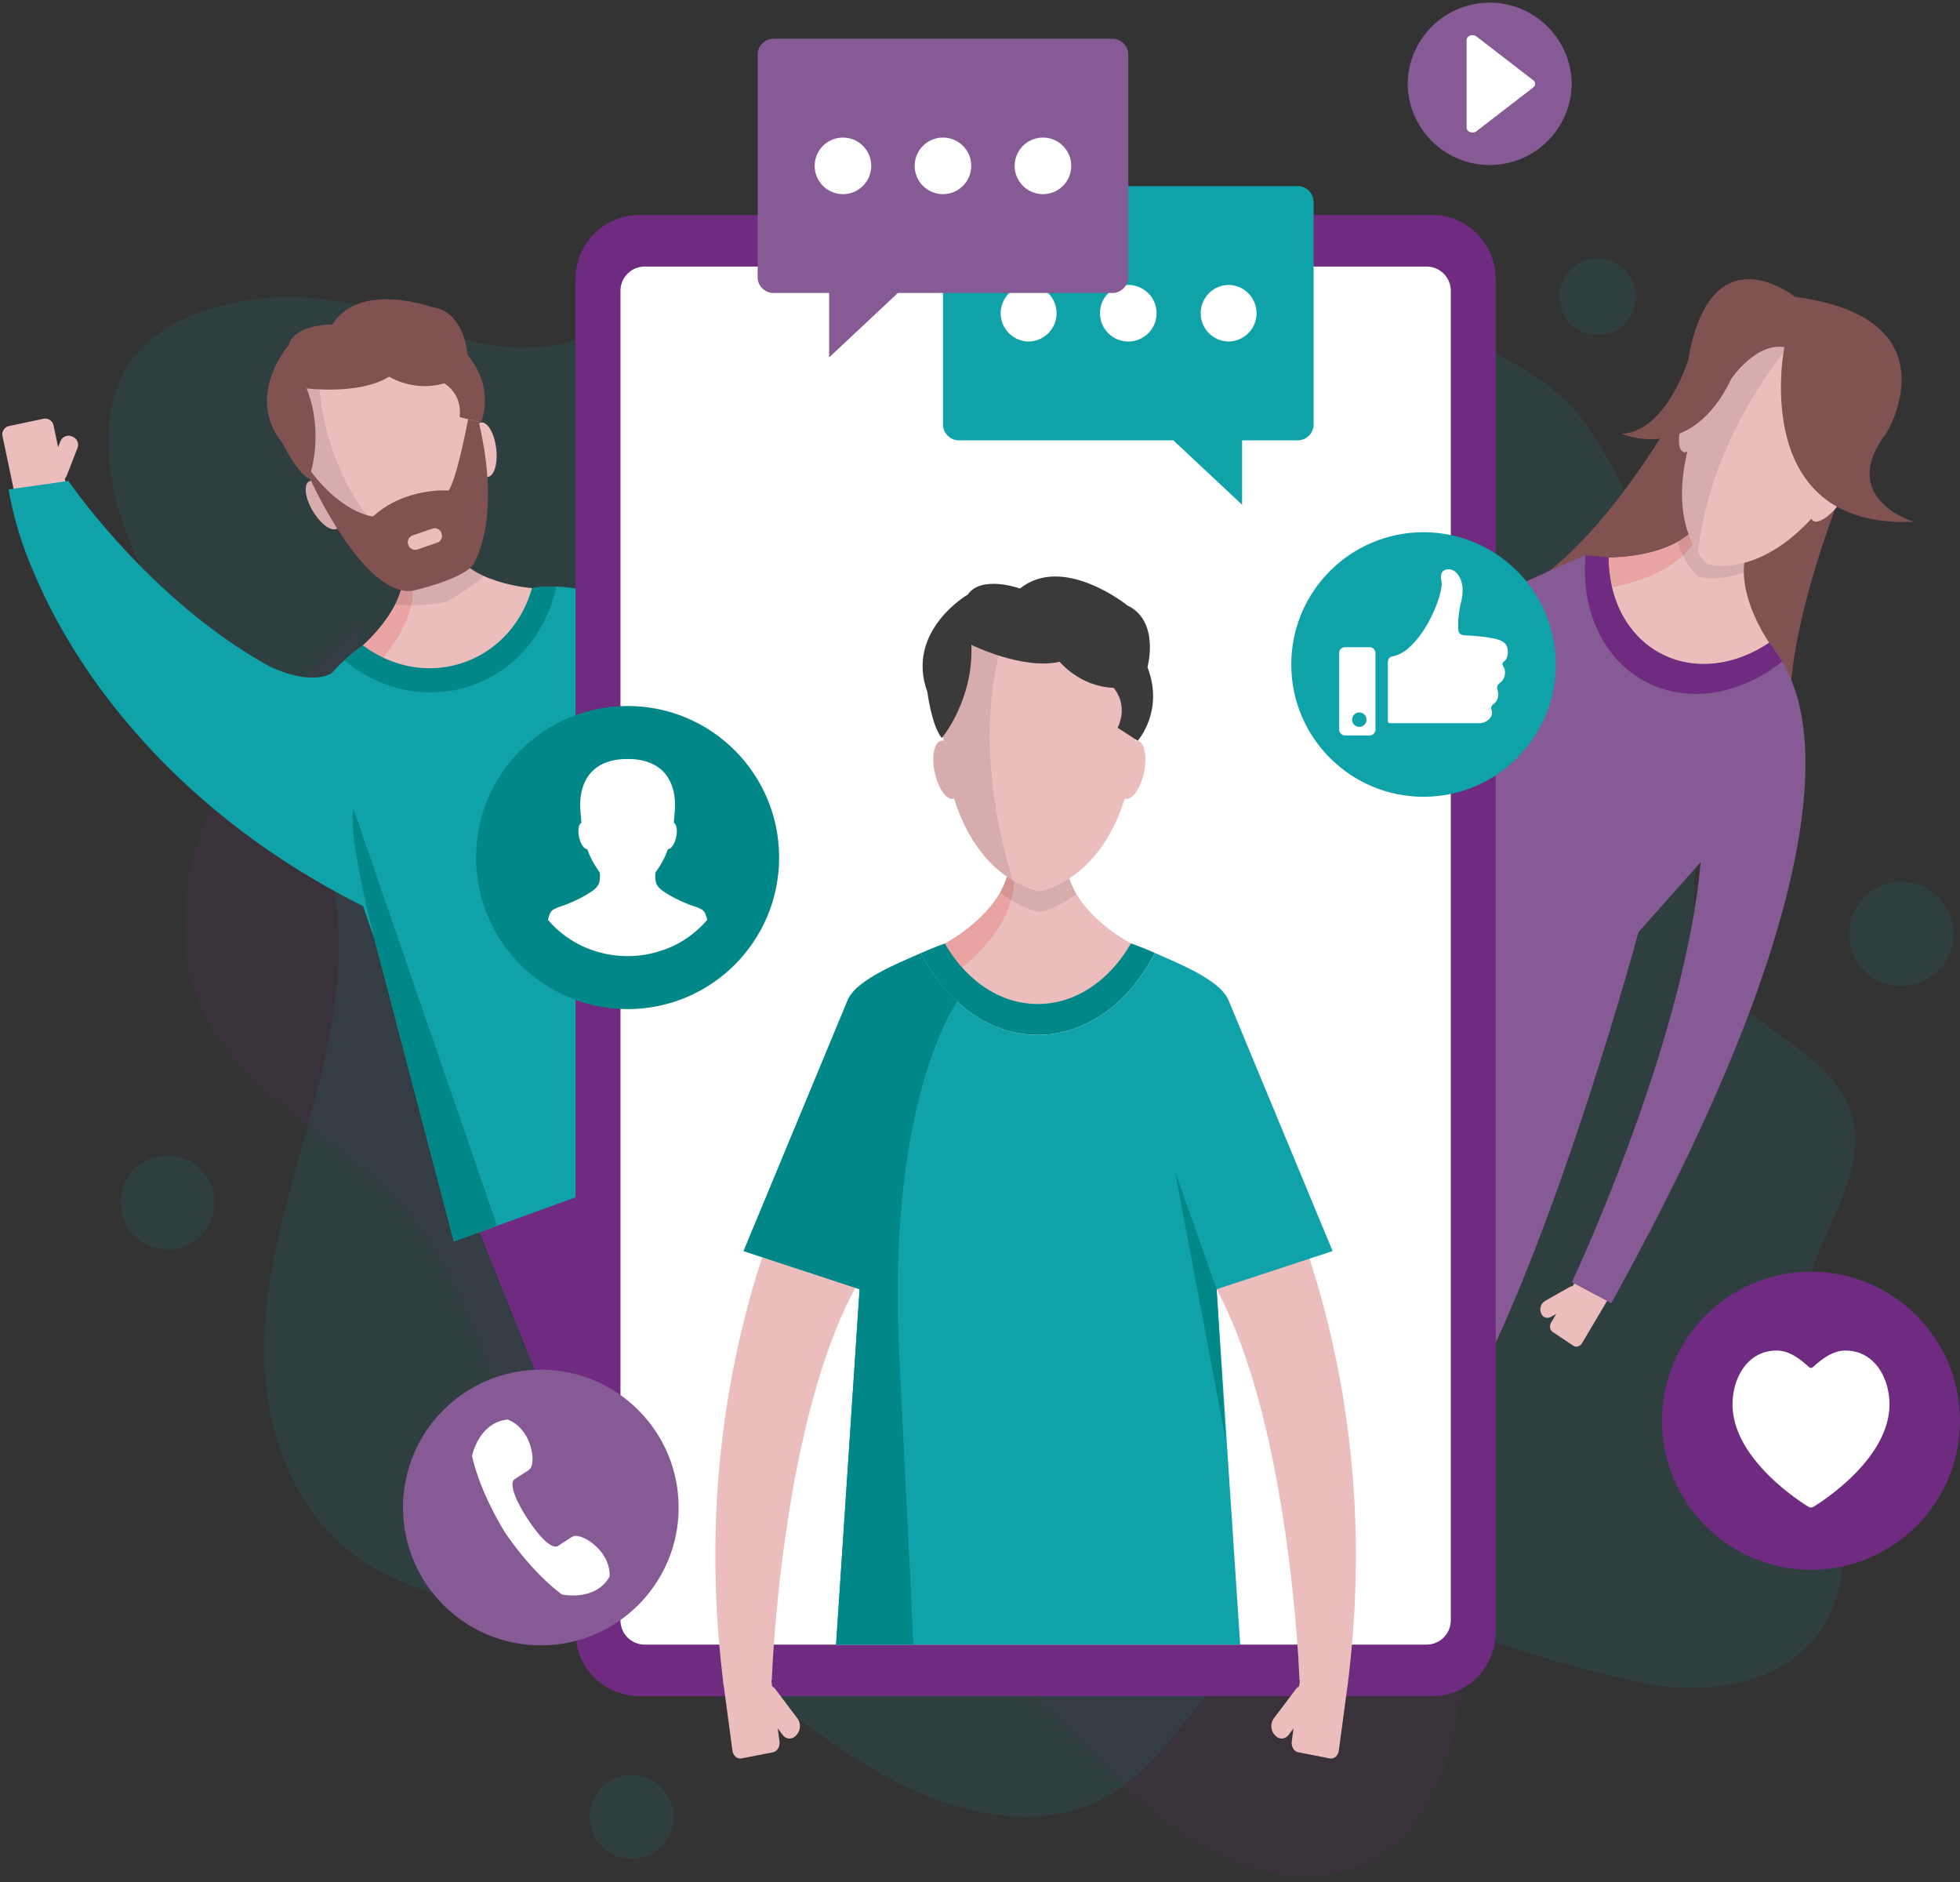 <svg xmlns="http://www.w3.org/2000/svg" width="225" height="216"><rect width="100%" height="100%" fill="#333333" stroke="none"/><path fill="#6e2b80" d="M108.342 188.265c3.958 1.606 7.64 4.201 10.838 7.055 5.726 5.111 10.605 11.227 16.998 15.483 6.393 4.256 15.079 6.342 21.706 2.512 6.647-3.842 9.055-12.161 9.979-19.765.72-5.944.982-12.193 3.052-17.707zm-2.756-112.581H41.193v-3.966c-5.276 4.886-10.417 9.905-14.284 15.93-5.4 8.411-7.955 19.461-3.59 28.504 4.86 10.066 16.554 14.844 23.69 23.465 6.097 7.364 8.46 16.995 12.46 25.663 3.999 8.67 10.994 18.91 20.516 19.693 8.812.725 16.944-5.492 25.6-6.147z" opacity=".1"/><path fill="#0fa2a8" d="M40.178 34.811c2.616.53 5.224 1.331 7.84 2.342 5.268 2.034 10.243 3.453 15.963 2.374 12.355-2.33 21.28-14.73 34.558-13.534 7.943.715 14.482 6.744 22.409 7.6 9.588 1.034 19.62-5.658 28.463-1.988 9.347 3.878 26.333 8.462 32.17 16.43 7.89 10.77 9.302 21.878 13.19 34.49 2.928 9.501-3.417 20.746 1.934 29.226 4.032 6.388 13.608 8.922 15.826 16.075 2.095 6.76-3.62 13.31-5.136 20.217-1.484 6.748 1.119 13.598 2.879 20.277 1.759 6.68 2.463 14.442-2.052 19.833-4.502 5.373-12.801 6.457-19.828 4.971-7.028-1.485-13.358-3.388-20.091-5.808-6.734-2.419-14.544-3.644-20.966-.518-8.838 4.301-12.228 15.345-20.998 19.774-8.464 4.274-18.977.91-26.993-4.05-8.016-4.96-15.165-11.542-24.254-14.365-10.642-3.304-23.076-2.782-32.566-8.43-8.527-5.074-12.28-15.342-12.217-24.939.062-9.598 3.268-18.889 5.738-28.199 2.47-9.31 4.21-19.212 1.374-28.413-3.05-9.894-10.926-17.613-17.033-26.116-4.14-5.763-7.385-12.703-7.904-19.745-.271-3.664.297-7.643 2.464-10.769 1.98-2.858 5.186-4.81 8.54-5.902 5.705-1.858 11.215-1.94 16.69-.833z" opacity=".1"/><path fill="#6e2b80" d="M54.212 139.339l14.677 36.596 9.427-12.361-8.955-32.208z"/><path fill="#ecbdbd" d="M.287 50.054l1.443 6.85a.983.983 0 001.161.757l3.943-.83a.982.982 0 00.756-1.16l-1.444-6.852a.981.981 0 00-1.16-.756l-3.943.831a.982.982 0 00-.756 1.16z"/><path fill="#ecbdbd" d="M6.26 55.115l.116.045a.993.993 0 001.282-.564L8.9 51.403a.993.993 0 00-.564-1.282l-.115-.045a.994.994 0 00-1.282.564l-1.242 3.193a.993.993 0 00.564 1.282zm98.86 64.038l-1.277-4.901a.712.712 0 00-.865-.507l-2.82.735a.711.711 0 00-.508.864l1.278 4.901a.71.71 0 00.864.507l2.82-.735a.71.71 0 00.507-.864z"/><path fill="#ecbdbd" d="M100.63 115.7l-.084-.029a.718.718 0 00-.907.452l-.79 2.349a.719.719 0 00.452.907l.085.029a.718.718 0 00.907-.452l.789-2.349a.72.72 0 00-.451-.907z"/><path fill="#0fa2a8" d="M99.32 116.472l5.275-1.777c-6.653-24.736-22.944-38.681-34.319-46.01 0 0-5.84-2.494-10.94-.745l-17.414 5.97s-1.834 1.103-3.86 3.36l-.003-.002s-2.138 1.567-7.185-.824C17.111 68.837 7.858 55.197 7.858 55.197l-4.2.597-2.677.38a42.016 42.016 0 002.913 9.558c5.41 12.883 17.523 28.164 37.786 38.259l1.32 3.845 9.102 34.647 42.218-15.294-13.567-32.295-.265-.773c10.698 8.918 18.831 22.35 18.831 22.35z"/><path fill="#018787" d="M40.602 92.91l-.034.013c-.612 3.346 2.43 14.913 2.43 14.913l9.105 34.647 4.96-1.797z"/><path fill="#ecbdbd" d="M51.862 62.574l-2.908.997-.003-.008-2.939 1.008c1.513 4.411-4.342 9.5-4.342 9.5l.93 2.715 11.092.706.04.115 8.352-7.385-.93-2.715s-7.78-.522-9.292-4.933z"/><path fill="#e9a3a3" d="M42.992 76.583s5.934-5.929 3.971-10.574l3.094-1.307.003.007 2.375-1.003a4.67 4.67 0 01-.573-1.132l-2.908.997-.003-.008-2.938 1.008c1.512 4.411-4.343 9.5-4.343 9.5l.93 2.716.492.031z"/><path fill="#018787" d="M61.063 67.506c-1.095 3.918-3.902 7.18-7.867 8.54-3.994 1.37-8.248.492-11.526-1.974a18.22 18.22 0 00-2.14 1.707c4.033 3.375 9.476 4.66 14.573 2.913 5.137-1.761 8.662-6.171 9.748-11.364a13.94 13.94 0 00-2.789.178z"/><path fill="#ecbdbd" d="M38.243 57.265c.892 1.492 1.097 3.018.455 3.407-.642.384-1.886-.512-2.778-2.004-.893-1.494-1.097-3.016-.455-3.407.641-.386 1.883.513 2.778 2.004zm16.022-5.493c.212 1.725.986 3.055 1.73 2.97.745-.09 1.176-1.56.965-3.287-.21-1.729-.984-3.055-1.73-2.97-.741.088-1.173 1.56-.965 3.287z"/><path fill="#ecbdbd" d="M41.121 39.536c-11.41 3.912-5.929 14.406-5.929 14.406 5.84 14.781 15.351 13.077 15.351 13.077s8.56-4.49 4.102-19.746c0 0-2.113-11.649-13.524-7.737z"/><path d="M36.784 37.34c-1.336.191-3.23.739-3.679 2.309 0 0-5.038 5.807-.699 11.188 0 0 1.6 3.26 3.04 4.127 0 0 .03-.08.077-.228.057.133.112.271.167.401l.011.029.007.016a.633.633 0 00-.243.079c-.642.391-.438 1.913.455 3.407.892 1.492 2.136 2.388 2.778 2.004.005-.003.007-.009.012-.012 2.27 3.582 5.513 7.529 8.613 7.147 0 0 1.23-.27 2.68-.738.344-.016.54-.05.54-.05s.064-.036.171-.102C35.556 57.606 36.11 42.435 36.784 37.34z" opacity=".09"/><path d="M51.862 62.574l-2.908.997-.003-.008-2.939 1.008c.553 1.61.121 3.31-.647 4.821 3.336.27 5.79-.315 5.79-.315s2.068-.943 4.39-2.969c-1.62-.738-3.107-1.853-3.683-3.534z" opacity=".09"/><path fill="#805252" d="M35.201 44.575s6.05.783 9.47-1.342c0 0 2.862 1.807 6.311.76 0 0 2.11 1.113 1.784 3.877l2.464.615s1.667-3.907-1.549-7.73c0 0-.308-5.062-4.136-5.517 0 0-8.245-2.993-11.39 2 0 0-4.339-.076-5.05 2.412 0 0-5.038 5.807-.699 11.187 0 0 1.6 3.26 3.04 4.127 0 0 1.898-4.935-.245-10.39z"/><path fill="#805252" d="M53.742 48.113s-1.328 7.024-2.255 8.188c0 0-4.937-.418-8.67 2.973 0 0-3.824-.291-7.8-6.102l.684 1.994s6.045 13.329 11.622 12.64c0 0 5.36-1.174 6.916-2.88 0 0 3.465-4.831.721-16.51z"/><path fill="#ecbdbd" d="M50.187 62.286l-2.263.776a.827.827 0 01-1.045-.512l-.02-.056a.825.825 0 01.513-1.045l2.262-.776a.826.826 0 011.045.512l.02.056a.826.826 0 01-.512 1.045z"/><path fill="#0fa2a8" d="M187.816 33.984a4.396 4.396 0 11-8.791 0 4.396 4.396 0 018.791 0zm36.426 73.203a5.988 5.988 0 11-11.976 0 5.988 5.988 0 0111.976 0zM24.618 138.024a5.392 5.392 0 11-10.784 0 5.392 5.392 0 0110.784 0zm52.692 70.443a4.81 4.81 0 11-9.619 0 4.81 4.81 0 019.619 0z" opacity=".1"/><path fill="#ecbdbd" d="M129.695 48.325l3.807 2.114c.293.162.657.097.808-.145l1.136-1.813c.151-.242.036-.573-.257-.736l-3.807-2.113c-.292-.163-.657-.098-.808.144l-1.136 1.813c-.15.242-.036.573.257.736z"/><path fill="#ecbdbd" d="M134.09 47.993l.08-.032c.35-.138.474-.519.276-.845l-1.24-2.054a.843.843 0 00-.993-.342l-.08.031c-.35.14-.474.52-.276.846l1.24 2.054c.197.326.644.48.994.342zm47.533 106.147l2.979-5.032c.228-.387.155-.878-.166-1.09l-2.39-1.592c-.319-.212-.769-.07-.997.317l-2.979 5.032c-.229.387-.155.878.164 1.09l2.391 1.592c.319.213.769.07.998-.317zm12.715-107.946l2.188 1.162 1.503-2.832-2.188-1.162z"/><path d="M194.338 46.194l2.188 1.162 1.503-2.832-2.188-1.162z" opacity=".09"/><path fill="#805252" d="M192.682 46.8s-10.412 18.853-20.204 21.653l19.48 4.035 11.788-22.208z"/><path fill="#805252" d="M211.757 55.591s-8.771 21.057-5.604 30.736l-14.258-13.874 11.786-22.208z"/><path fill="#ecbdbd" d="M200.967 62.168l-2.688-1.427.004-.008-2.717-1.443c-2.615 4.926-10.92 4.702-10.92 4.702l-1.225 2.997 6.586 9.268-.068.129 11.402.26 1.753-2.885s-4.741-6.667-2.127-11.593z"/><path fill="#e9a3a3" d="M195.167 60.993l3.31 1.264-.005.01 2.101.803c.108-.305.238-.607.394-.902l-2.689-1.427.005-.008-2.718-1.443c-2.614 4.926-10.919 4.702-10.919 4.702l-1.225 2.997.422.594c1.822-.23 9.132-1.454 11.324-6.59z"/><path d="M200.967 62.168l-2.688-1.427.004-.008-2.716-1.442c-.685 1.288-1.76 2.222-2.973 2.902.856 2.793 2.37 3.98 2.37 3.98s2.095.673 5.222-.467c-.026-1.203.185-2.416.78-3.538z" opacity=".09"/><path fill="#ecbdbd" d="M195.435 49.123c-.533 1.686-1.492 2.925-2.146 2.764-.647-.165-.743-1.664-.21-3.35.533-1.69 1.491-2.924 2.145-2.764.65.162.742 1.662.211 3.35z"/><path d="M195.435 49.123c-.533 1.686-1.492 2.925-2.146 2.764-.647-.165-.743-1.664-.21-3.35.533-1.69 1.491-2.924 2.145-2.764.65.162.742 1.662.211 3.35z" opacity=".09"/><path fill="#ecbdbd" d="M209.96 38.495c-9.467-5.025-13.68 6.292-13.68 6.292-7.04 14.646-.25 19.954-.25 19.954s8.206 2.65 16.39-11.388c0 0 7.01-9.832-2.46-14.858z"/><path d="M207.186 37.46c-7.512-1.72-10.906 7.327-10.906 7.327-5.096 10.602-2.948 16.292-1.37 18.637 1.306-11.344 7.383-20.371 12.276-25.963z" opacity=".09"/><path fill="#ecbdbd" d="M209.177 56.416c-1.098 1.387-1.584 2.876-1.086 3.326.5.446 1.794-.316 2.893-1.702 1.1-1.388 1.586-2.874 1.089-3.325-.5-.447-1.795.316-2.896 1.7z"/><path fill="#865a95" d="M205.498 77.752c-.524-1.412-1.514-2.85-2.414-3.973-3.918 2.632-8.6 3.266-12.459 1.218-3.864-2.051-5.958-6.293-5.969-11.022-.466-.038-1.203.162-2.071.496l-.18-.577-.007-.02-.004.002c-.098.062-.197.116-.294.17-.029-.11-.054-.22-.083-.33l-.001.002c-.002 0-4.33 1.816-8.465 3.806-20.727 5.019-38.334-20.75-38.393-20.834l-.002-.003-1.159 3.705-.296.948c9.074 17.175 19.285 24.734 28.457 27.507a31.776 31.776 0 008.746 1.356l-.082.348-.09.382c-.001 0-.736.763-1.588 2.012-.055.08-.11.16-.166.245a17.107 17.107 0 00-1.138 1.989 13.315 13.315 0 00-1.054 3.007 9.904 9.904 0 00-.223 1.858 8.311 8.311 0 001.021 4.216s-1.56 1.652-4.077 4.532l-.149.17c-.291.334-.595.684-.91 1.049l-.179.208a280.95 280.95 0 00-5.653 6.776l-.282.35a272.956 272.956 0 00-4.267 5.436l-.377.494c-.664.873-1.336 1.766-2.011 2.679a235.355 235.355 0 00-4.627 6.466c-6.429 9.315-12.684 19.908-16.369 30.1h.001c.003.004 3.298 3.294 9.417 7.209a82.29 82.29 0 0023.54 10.284h.001c12.311-10.651 26.447-63.021 26.447-63.021l7.128-8.026c-1.596 18.82-12.819 44.083-14.778 48.198l4.526 2.402c25.884-46.654 23.481-65.305 20.533-71.814z"/><path fill="#6e2b80" d="M182.017 63.717c.68.058 2.135.216 2.64.258.01 4.728 2.104 8.971 5.968 11.021 3.86 2.049 8.54 1.415 12.46-1.218a19.54 19.54 0 011.494 2.145c-4.751 3.794-10.79 4.902-15.695 2.298-4.963-2.634-7.424-8.359-6.867-14.504z"/><path fill="#805252" d="M206.064 34.069s-9.715-7.823-12.275 7.293c0 0-2.507 8.13-7.602 8.428 0 0 7.885 3.534 12.552-6.304 0 0 2.76-4.155 6.098-3.652 0 0-4.19 20.91 14.848 20.048 0 0-8.914-2.63-3.078-10.268 0 0 7.936-13.085-10.543-15.545z"/><path fill="#ecbdbd" d="M181.34 148.228l-.038-.108c-.173-.474-.68-.655-1.125-.402l-2.804 1.588c-.445.253-.67.847-.496 1.32l.039.109c.174.474.68.655 1.125.402l2.804-1.588c.445-.253.669-.847.496-1.321z"/><path fill="#6e2b80" d="M164.368 194.675H73.402a7.335 7.335 0 01-7.335-7.335V32.007a7.335 7.335 0 017.335-7.335h90.966a7.334 7.334 0 017.335 7.335V187.34a7.334 7.334 0 01-7.335 7.335z"/><path fill="#fff" d="M163.762 188.753H74.01a2.783 2.783 0 01-2.783-2.783V33.378a2.783 2.783 0 012.783-2.783h89.752a2.783 2.783 0 012.783 2.783V185.97a2.783 2.783 0 01-2.783 2.783z"/><path fill="#ecbdbd" d="M122.385 98.554h-3.227v-.01h-3.26c0 5.911-7.43 9.745-7.43 9.745l-.116 3.5 10.772 5.403v.155l10.807-5.422-.108-3.654s-7.438-3.806-7.438-9.717z"/><path fill="#e9a3a3" d="M116.37 100.336l3.727-.46.001.011 2.366-.293a6.984 6.984 0 01-.079-1.04h-3.227v-.01h-3.26c0 5.911-7.43 9.744-7.43 9.744l-.117 3.5.691.346c1.593-1.12 7.828-5.9 7.328-11.798z"/><path fill="#ecbdbd" d="M142.522 126.28l-15.571-1.596-4.587 13.828c24.702-7.696 26.811 54.356 26.811 54.356l5.521.602c3.865-30.44-4.752-53.615-12.175-67.19z"/><path fill="#ecbdbd" d="M153.691 200.923l1.021-7.629c.078-.587-.255-1.145-.742-1.24l-3.635-.709c-.487-.095-.949.308-1.028.895l-1.019 7.63c-.079.586.255 1.144.741 1.24l3.636.708c.486.095.948-.308 1.026-.895z"/><path fill="#ecbdbd" d="M150.398 193.893l-.1-.111c-.443-.486-1.135-.447-1.539.087l-2.535 3.36c-.402.534-.37 1.37.072 1.857l.101.111c.442.486 1.135.447 1.537-.087l2.535-3.36c.404-.534.371-1.37-.07-1.857zM95.25 126.28l15.571-1.596 4.587 13.828c-24.703-7.696-26.812 54.356-26.812 54.356l-5.521.602c-3.865-30.44 4.752-53.615 12.175-67.19z"/><path fill="#ecbdbd" d="M84.08 200.923l-1.02-7.629c-.08-.587.254-1.145.741-1.24l3.635-.709c.487-.095.95.308 1.027.895l1.02 7.63c.078.586-.255 1.144-.74 1.24l-3.637.708c-.486.095-.948-.308-1.027-.895z"/><path fill="#ecbdbd" d="M87.373 193.893l.101-.111c.442-.486 1.134-.447 1.538.087l2.534 3.36c.403.534.371 1.37-.071 1.857l-.101.111c-.442.486-1.135.447-1.538-.087l-2.535-3.36c-.403-.534-.37-1.37.072-1.857z"/><path fill="#018787" d="M132.565 109.368a33.272 33.272 0 00-2.741-1.096c-2.422 4.22-6.305 6.958-10.687 6.958-4.375 0-8.247-2.733-10.67-6.941a33.27 33.27 0 00-2.75 1.106c2.866 5.645 7.801 9.38 13.42 9.38 5.626 0 10.564-3.75 13.427-9.407z"/><path fill="#0fa2a8" d="M140.99 114.701c-1.116-2.367-5.919-4.197-8.426-5.332-2.863 5.656-7.8 9.406-13.427 9.406-5.619 0-10.554-3.736-13.419-9.38-2.498 1.138-7.258 2.959-8.366 5.306l-11.988 28.885 13.313 4.378-2.7 40.793h46.39l-2.702-40.793 13.313-4.378z"/><path fill="#018787" d="M105.718 109.395c-2.497 1.138-7.258 2.959-8.365 5.307l-11.99 28.883 13.315 4.378-2.701 40.794h8.849c-.274-7.475-.785-16.174-1.616-33.622-1.382-29.014 6.61-40.087 6.61-40.087l.03-.116c-1.628-1.498-3.034-3.373-4.132-5.536zm33.947 38.569l-4.783-13.54 5.8 30.71z"/><path d="M115.897 98.544c0 1.413-.427 2.706-1.073 3.857 2.385 1.943 4.496 2.274 4.496 2.274s1.968-.303 4.25-2.072c-.71-1.197-1.185-2.556-1.185-4.049h-3.227v-.01z" opacity=".09"/><path fill="#ecbdbd" d="M110.17 88.038c.388 1.837.063 3.467-.73 3.64-.79.168-1.746-1.183-2.134-3.02-.39-1.839-.066-3.466.728-3.64.79-.17 1.744 1.183 2.136 3.02zm18.292 0c-.388 1.837-.062 3.467.729 3.64.792.168 1.747-1.183 2.136-3.02.39-1.839.065-3.466-.726-3.64-.79-.17-1.746 1.183-2.14 3.02z"/><path fill="#ecbdbd" d="M119.32 70.934c-13.028 0-11.103 12.642-11.103 12.642.79 17.146 11.102 18.736 11.102 18.736s10.32-1.59 11.107-18.736c0 0 1.922-12.642-11.107-12.642z"/><path d="M115.799 71.334c-7.391 1.697-7.776 8.717-7.661 11.29v.002c.008.195.02.365.03.505.003.017.005.027.005.04.01.12.022.222.029.289l.015.116c.023.504.068.97.108 1.448a.686.686 0 00-.292-.007c-.793.176-1.117 1.802-.727 3.642.389 1.836 1.346 3.187 2.136 3.02.029-.008.054-.03.084-.04.196.635.412 1.228.638 1.791.02.051.04.105.062.156.219.534.453 1.032.694 1.503l.097.185c.24.457.49.884.745 1.284l.105.16c.262.398.529.77.799 1.115l.077.094a13.77 13.77 0 002.685 2.575c.278.202.552.38.814.54.007.006.015.01.023.015-4.051-13.412-2.838-23.19-.466-29.724z" opacity=".09"/><path fill="#3a3a3a" d="M111.507 74.008s5.905 2.918 10.144 1.945c0 0 2.293 2.85 6.183 2.988 0 0 1.764 1.875.465 4.585l2.302 1.492s3.07-3.408 1.125-8.439c0 0 1.458-5.28-2.294-7.087 0 0-7.376-5.945-12.337-1.945 0 0-4.406-1.598-6.004.695 0 0-7.182 4.168-4.633 11.185 0 0 .492 3.891 1.659 5.28 0 0 3.668-4.377 3.39-10.699z"/><path fill="#0fa2a8" d="M150.787 23.086a1.801 1.801 0 00-.592-1.25 1.783 1.783 0 00-1.214-.478h-38.919a1.804 1.804 0 00-1.194.463.063.063 0 01-.019.015h.005a1.88 1.88 0 00-.44.592c-.008.018-.01.04-.022.058a1.908 1.908 0 00-.1.3c-.023.096-.028.198-.034.3l-.01-.004v25.643c0 .532.243 1.002.61 1.334l-.009.004c.015.014.031.024.047.035a.117.117 0 00.015.016l.003-.003a1.79 1.79 0 001.148.43h24.64l7.886 7.39v-7.39h6.393c.12 0 .238-.015.348-.035.082-.018.154-.044.23-.068.03-.012.064-.016.09-.03.097-.038.191-.09.282-.14l.002-.005c.518-.324.864-.889.864-1.538V23.082z"/><path fill="#fff" d="M132.769 35.948a3.248 3.248 0 01-3.246 3.248 3.247 3.247 0 113.246-3.248zm-11.479 0a3.248 3.248 0 01-3.248 3.248 3.247 3.247 0 010-6.492 3.246 3.246 0 013.247 3.244zm22.957 0a3.246 3.246 0 01-3.245 3.248 3.247 3.247 0 010-6.492 3.244 3.244 0 013.245 3.244z"/><path fill="#865a95" d="M129.514 6.176c-.007-.105-.013-.205-.035-.304a2.065 2.065 0 00-.102-.3c-.01-.016-.011-.037-.018-.056a1.876 1.876 0 00-.44-.59h.003c-.008-.01-.014-.013-.02-.018-.001-.003-.004-.004-.004-.004h-.003a1.79 1.79 0 00-1.186-.458h-38.92c-.47 0-.893.183-1.215.48a1.78 1.78 0 00-.59 1.25l-.01-.008v25.646c0 .647.346 1.212.862 1.535l.005.005c.089.053.184.1.279.142.028.013.06.018.09.03.077.023.15.049.23.067.113.022.229.033.349.033h6.394v7.393l7.887-7.393h24.639c.437 0 .834-.166 1.149-.427l.002.002c.005-.002.01-.01.015-.015a.417.417 0 00.047-.036l-.008-.004c.367-.331.609-.8.609-1.332V6.168z"/><path fill="#fff" d="M105.002 19.035a3.247 3.247 0 003.245 3.248 3.25 3.25 0 003.247-3.248 3.246 3.246 0 00-6.492 0zm11.479 0a3.247 3.247 0 003.246 3.248 3.244 3.244 0 100-6.491 3.244 3.244 0 00-3.246 3.242zm-22.959 0a3.25 3.25 0 003.247 3.248 3.245 3.245 0 100-6.491 3.246 3.246 0 00-3.247 3.242z"/><path fill="#865a95" d="M180.425 9.622a9.415 9.415 0 01-18.829 0 9.415 9.415 0 0118.829 0z"/><path fill="#fff" d="M168.362 14.648V4.597c0-.49.694-.746 1.125-.414l6.522 5.025c.29.223.29.606 0 .829l-6.522 5.026c-.43.33-1.125.075-1.125-.415z"/><path fill="#865a95" d="M77.905 173.02c0 8.738-7.084 15.821-15.82 15.821-8.74 0-15.823-7.083-15.823-15.82 0-8.739 7.083-15.822 15.822-15.822 8.737 0 15.821 7.083 15.821 15.821z"/><path fill="#fff" d="M66.688 176.385c-.314-.106-.65-.17-.955-.025-.211.1-.414.25-.723.452l-.958.62s-.901.838-3.518-3.16c-2.583-4.021-1.45-4.504-1.45-4.504.319-.205.638-.412.957-.62.31-.2.53-.322.708-.475.256-.218.335-.552.365-.88.076-.79-.123-1.637-.415-2.367-.364-.905-1.041-1.767-1.9-2.254a3.494 3.494 0 00-.511-.246c-3.327.318-4.103 4.17-4.103 4.17.888 3.932 3.16 7.77 3.74 8.71v.007l.07.106.069.105.006.004c.619.912 3.198 4.552 6.428 6.968 0 0 3.833.86 5.478-2.048a3.165 3.165 0 00-.016-.567c-.093-.982-.604-1.951-1.282-2.651-.547-.564-1.24-1.093-1.99-1.345z"/><path fill="#6e2b80" d="M225 163.06c0 9.446-7.658 17.104-17.104 17.104-9.448 0-17.105-7.658-17.105-17.105s7.657-17.105 17.105-17.105c9.446 0 17.104 7.658 17.104 17.105z"/><path fill="#fff" d="M211.843 155.006c-1.563 0-2.817 1.101-3.734 1.905l-.002.002a.321.321 0 01-.423 0l-.002-.002c-.916-.804-2.17-1.905-3.735-1.905-3.321 0-5.058 3.113-5.058 6.187 0 6.461 8.37 11.527 8.725 11.75a.615.615 0 00.282.077.622.622 0 00.28-.077c.356-.223 8.727-5.289 8.727-11.75 0-3.074-1.74-6.187-5.06-6.187z"/><path fill="#0fa2a8" d="M178.594 76.266c0 8.384-6.796 15.181-15.181 15.181-8.383 0-15.18-6.797-15.18-15.18 0-8.385 6.797-15.182 15.18-15.182 8.385 0 15.18 6.797 15.18 15.181z"/><path fill="#fff" d="M157.223 74.277h-2.814a.678.678 0 00-.678.678v8.774c0 .375.303.678.678.678h2.814a.677.677 0 00.678-.678v-8.774a.678.678 0 00-.678-.678zm15.601-.363a.806.806 0 00-.069-.074c-.404-.39-1.01-.513-1.544-.61a15.328 15.328 0 00-1.043-.155 35.24 35.24 0 00-2.078-.164c-.336-.018-.639-.209-.674-.57-.13-1.319.254-3.007.254-3.007.148-.544.245-1.108.231-1.674a3.295 3.295 0 00-.223-1.152 2.372 2.372 0 00-.439-.712 1.363 1.363 0 00-.694-.43 1.163 1.163 0 00-.47-.01.89.89 0 00-.404.185.686.686 0 00-.202.337 1.357 1.357 0 00-.05.328c-.012.32.112.631.08.952-.07.676-.268 1.332-.488 1.973-.109.313-.23.62-.364.923-.127.29-.262.574-.403.857-.657 1.314-1.53 2.59-2.649 3.558a3.85 3.85 0 01-1.756.862.64.64 0 00-.516.626v6.808c0 .133.108.24.241.24h10.24c.864-.002 1.721-.737 1.408-1.558-.183-.477.33-.618.535-.928.264-.395.298-.929.15-1.373-.104-.313.035-.58.286-.764a1.42 1.42 0 00.565-.932 1.73 1.73 0 00-.019-.617c-.03-.144-.11-.265-.188-.388-.047-.076-.08-.158-.064-.249a.504.504 0 01.136-.238c.063-.066.14-.115.2-.186.094-.113.153-.25.197-.392a2 2 0 00.08-.756c-.007-.073-.037-.153-.037-.225a1.116 1.116 0 00-.229-.485z"/><path fill="#0fa2a8" d="M156.87 82.596a.825.825 0 11-1.651 0 .825.825 0 011.65 0z"/><path fill="#018787" d="M89.442 98.422c0 9.608-7.788 17.396-17.396 17.396-9.606 0-17.395-7.789-17.395-17.396 0-9.606 7.79-17.395 17.395-17.395 9.608 0 17.396 7.788 17.396 17.395z"/><path fill="#fff" d="M80.99 104.935c-.075-.203-.172-.37-.354-.494-.47-.32-1.143-.459-1.669-.68-.813-.34-1.614-.709-2.364-1.174-.497-.305-1.062-.658-1.27-1.22a1.25 1.25 0 01-.08-.347l-.002-.003-.015-.18-.003-.025a5.042 5.042 0 01-.015-.267v-.014a2.825 2.825 0 01.004-.187 1.14 1.14 0 01.014-.112.393.393 0 01.041-.144 7.37 7.37 0 00.36-.537 9.154 9.154 0 001.041-2.098c.358.016.77-.58.942-1.386.17-.793.044-1.49-.276-1.64.045-.393.081-.803.101-1.238 0 0 .935-6.077-5.398-6.077-6.332 0-5.397 6.077-5.397 6.077.02.435.056.845.1 1.238-.319.15-.447.847-.276 1.64.173.806.585 1.402.942 1.386a9.154 9.154 0 001.041 2.098c.117.191.236.372.36.537.11.151.041.742.027.93l-.002.002h.001a1.307 1.307 0 01-.082.346v.001c-.209.562-.773.915-1.269 1.22-.75.465-1.552.834-2.365 1.174-.527.221-1.197.36-1.669.68-.182.124-.279.291-.354.494-.03.081-.228.594-.179.654a11.657 11.657 0 004.143 3.095l.072.03.058.023c.238.103.48.197.726.284.071.025.143.048.215.072.197.064.394.127.595.182.047.013.093.031.14.037a12.015 12.015 0 003.173.421c.701 0 1.386-.062 2.052-.173.382-.064.755-.15 1.123-.248.045-.006.091-.024.14-.037.2-.055.397-.118.592-.182.072-.024.145-.047.217-.072.246-.087.487-.18.725-.284l.058-.023.073-.03a11.663 11.663 0 004.142-3.095c.05-.06-.149-.573-.179-.654z"/></svg>